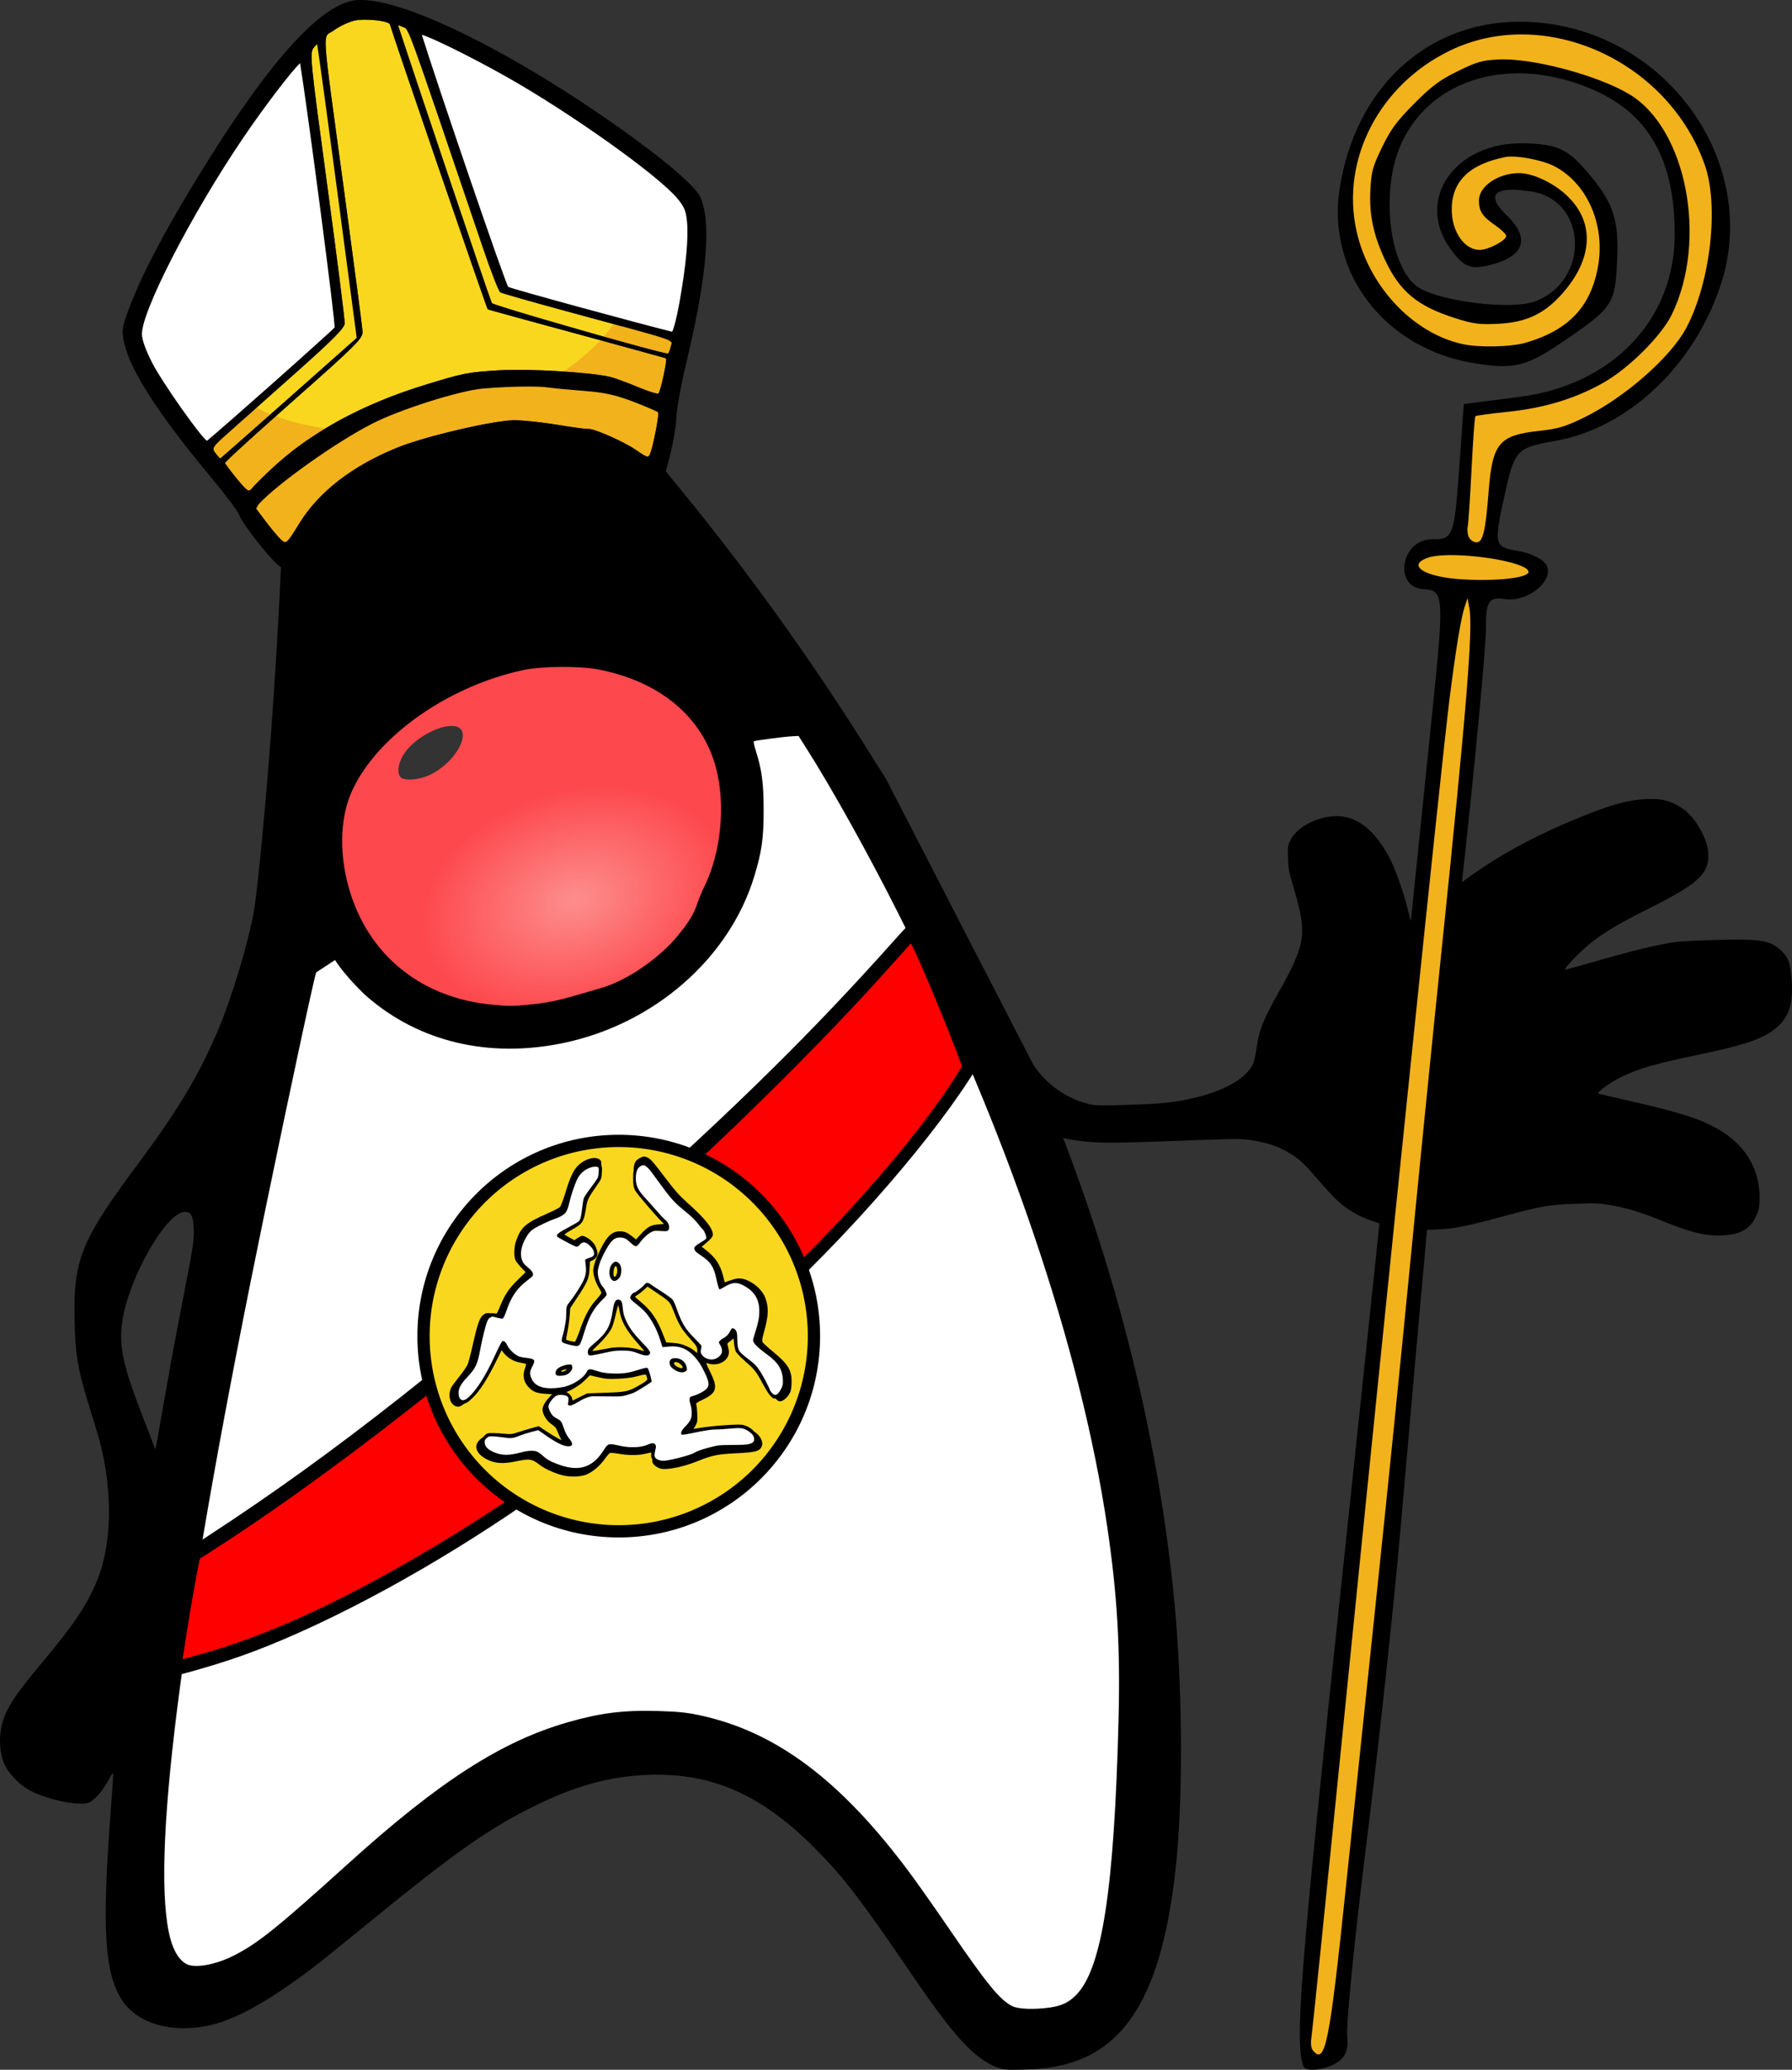 <?xml version="1.0" encoding="UTF-8" standalone="no"?>
<!-- Created with Inkscape (http://www.inkscape.org/) -->

<svg
   xmlns:dc="http://purl.org/dc/elements/1.1/"
   xmlns:cc="http://creativecommons.org/ns#"
   xmlns:rdf="http://www.w3.org/1999/02/22-rdf-syntax-ns#"
   xmlns:svg="http://www.w3.org/2000/svg"
   xmlns="http://www.w3.org/2000/svg"
   xmlns:xlink="http://www.w3.org/1999/xlink"
   xmlns:sodipodi="http://sodipodi.sourceforge.net/DTD/sodipodi-0.dtd"
   xmlns:inkscape="http://www.inkscape.org/namespaces/inkscape"
   width="288.578mm"
   height="333.329mm"
   viewBox="0 0 1022.519 1181.088"
   id="svg2"
   version="1.1"
   inkscape:version="0.91 r13725"
   sodipodi:docname="logo-jug-duke.svg">
  <rect x="0" y="0" width="1022.519" height="1181.088" fill="#333333" stroke="none"/>
  <defs
     id="defs4">
    <linearGradient
       inkscape:collect="always"
       id="linearGradient4157">
      <stop
         style="stop-color:#fd8e8d;stop-opacity:1"
         offset="0"
         id="stop4159" />
      <stop
         style="stop-color:#fd484d;stop-opacity:1"
         offset="1"
         id="stop4161" />
    </linearGradient>
    <radialGradient
       inkscape:collect="always"
       xlink:href="#linearGradient4157"
       id="radialGradient4163"
       cx="-727.254"
       cy="641.031"
       fx="-727.254"
       fy="641.031"
       r="33.3"
       gradientTransform="matrix(2.59,-0.771,0.538,1.808,-152.893,-1260.913)"
       gradientUnits="userSpaceOnUse" />
  </defs>
  <sodipodi:namedview
     id="base"
     pagecolor="#ffffff"
     bordercolor="#666666"
     borderopacity="1.0"
     inkscape:pageopacity="0.0"
     inkscape:pageshadow="2"
     inkscape:zoom="0.35355339"
     inkscape:cx="977.18489"
     inkscape:cy="637.63378"
     inkscape:document-units="px"
     inkscape:current-layer="layer1"
     showgrid="false"
     inkscape:window-width="1920"
     inkscape:window-height="1137"
     inkscape:window-x="1272"
     inkscape:window-y="-8"
     inkscape:window-maximized="1"
     fit-margin-top="0"
     fit-margin-left="0"
     fit-margin-right="0"
     fit-margin-bottom="0" />
  <g
     inkscape:label="Ebene 1"
     inkscape:groupmode="layer"
     id="layer1"
     transform="translate(2019.559,54.817)">
    <path
       inkscape:connector-curvature="0"
       style="fill:#ffffff;fill-opacity:1;fill-rule:nonzero;stroke:none;stroke-width:0.05;stroke-linecap:square;stroke-linejoin:miter;stroke-miterlimit:4;stroke-dasharray:none;stroke-dashoffset:0;stroke-opacity:1"
       d="m -1846.413,-22.217 c -0.217,0.069 -0.483,0.368 -0.861,0.692 -1.831,1.565 -9.928,11.537 -16.663,20.525 -31.995,42.693 -68.457,107.237 -74.816,132.443 -1.243,4.928 -1.269,5.514 -0.431,9.095 1.731,7.392 7.098,17.406 17.772,33.146 6.241,9.204 14.626,20.614 17.32,23.575 1.046,1.15 2.22,2.017 2.607,1.927 0.388,-0.09 3.221,-2.352 6.298,-5.024 29.956,-26.012 68.586,-60.545 69.277,-61.929 0.85,-1.704 -10.688,-92.325 -18.256,-143.383 -1.396,-9.42 -1.596,-11.273 -2.247,-11.066 z m 64.182,-15.027 c -0.275,0.091 -0.202,0.509 0.04,1.542 1.85,7.901 41.706,125.248 48.358,142.382 l 1.473,3.795 6.953,2.033 c 16.205,4.734 62.761,17.394 80.479,21.885 5.307,1.345 9.937,2.384 10.288,2.308 1.592,-0.346 6.752,-28.236 8.33,-45.025 1.634,-17.391 0.578,-25.569 -4.051,-31.398 -11.79,-14.846 -69.526,-55.621 -108.929,-76.929 -18.332,-9.914 -37.701,-19.346 -42.032,-20.467 -0.454,-0.117 -0.745,-0.18 -0.909,-0.125 z"
       id="path5154" />
    <path
       style="fill:#f9d71f"
       d="m -1811.785,-43.584 c -2.146,0.027 -4.132,0.199 -5.627,0.549 -3.317,0.777 -8.555,3.269 -11.639,5.541 -6.708,4.942 -7.456,-6.68 5.975,92.668 5.555,41.086 10.221,76.656 10.371,79.043 0.254,4.041 -2.45,6.746 -39.217,39.223 -4.386,3.874 -8.428,7.483 -12.369,11.008 l 15.672,12.676 4.959,-1.16 c 18.629,-12.802 40.714,-23.159 66.311,-31.055 22.077,-6.81 24.537,-7.3 42.076,-8.383 12.97,-0.801 36.357,0.193 51.912,1.908 l 2.982,-0.699 7.912,-17.217 c -6.077,-1.661 -11.021,-3.025 -17.98,-4.914 -27.589,-7.488 -50.459,-13.756 -50.82,-13.926 -0.505,-0.237 -54.546,-157.674 -55.799,-162.557 -0.402,-1.568 -8.281,-2.785 -14.719,-2.705 z m 18.434,2.934 c -0.223,-0.018 -0.368,0.006 -0.414,0.08 -0.286,0.461 51.217,153.437 53.295,158.299 0.371,0.869 39.337,12.303 69.01,20.6 l 3.59,-7.811 c -7.779,-2.117 -15.414,-4.188 -27.732,-7.533 -20.261,-5.502 -37.575,-10.444 -38.475,-10.98 -0.899,-0.537 -5.318,-11.833 -9.818,-25.104 -45.185,-133.235 -42.06,-124.638 -45.932,-126.385 -1.486,-0.67 -2.854,-1.112 -3.523,-1.166 z m -44.316,10.316 c -0.48,0.134 -1.682,1.255 -2.893,2.727 -2.392,2.908 -2.018,6.731 7.699,78.467 5.618,41.475 10.111,76.985 9.984,78.912 -0.176,2.675 -6.833,9.378 -28.174,28.361 -8.835,7.859 -14.366,12.779 -21.801,19.393 l -0.115,0.104 -0.283,0.254 0.363,0.408 0,0.578 1.697,0 4.742,3.836 c 4.253,-3.761 7.524,-6.639 12.291,-10.865 l 39.334,-34.873 -11.072,-83.48 c -6.09,-45.915 -11.317,-83.632 -11.613,-83.816 -0.037,-0.023 -0.091,-0.023 -0.16,-0.004 z m 117.731,194.014 c -7.527,-0.026 -17.204,0.367 -25.65,1.123 -12.838,1.149 -45.434,11.481 -60.51,19.18 -3.099,1.583 -6.465,3.46 -9.963,5.518 l 107.592,-25.189 c -0.287,-0.037 -0.754,-0.086 -0.975,-0.119 -2.236,-0.33 -5.978,-0.496 -10.494,-0.512 z"
       id="path5079"
       inkscape:connector-curvature="0" />
    <path
       style="fill:#f2b21c"
       d="m -1663.758,129.273 -0.729,2.176 c -1.692,-0.462 -3.082,-0.848 -4.984,-1.365 a 73.526,126.333 76.823 0 1 -5.641,7.213 c 19.151,5.381 35.437,9.76 36.619,9.617 0.289,-0.035 0.673,-0.768 1.025,-1.789 l 1.162,0.389 2.123,-6.342 -29.576,-9.898 z m -12.764,10.135 -1.351,1.053 -0.756,0.594 a 73.526,126.333 76.823 0 1 -19.326,16.145 c 11.097,0.734 21.275,1.816 26.49,3.055 2.565,0.609 9.632,3.185 15.705,5.725 6.073,2.539 11.439,4.219 11.926,3.734 1.254,-1.249 5.155,-19.566 4.275,-20.074 -0.322,-0.186 -16.785,-4.724 -36.963,-10.23 z m -43.416,24.271 c -7.527,-0.026 -17.204,0.367 -25.65,1.123 -12.838,1.149 -45.434,11.481 -60.51,19.18 -23.024,11.757 -60.142,38.901 -65.232,47.705 l -2.141,3.701 5.535,7.344 c 3.045,4.039 6.824,8.572 8.398,10.074 3.261,3.111 3.467,2.94 10.826,-9.014 11.113,-18.053 30.482,-32.976 56.234,-43.326 16.005,-6.433 55.162,-15.533 66.615,-15.482 4.849,0.021 15.961,1.218 24.693,2.658 8.732,1.44 16.444,2.485 17.139,2.322 2.59,-0.606 19.898,6.936 27.045,11.785 7.4,5.02 7.407,5.02 8.703,1.457 1.591,-4.375 4.749,-20.83 4.336,-22.596 -0.165,-0.706 -7.14,-4.007 -15.498,-7.334 -11.961,-4.762 -18.335,-6.288 -29.938,-7.174 -8.108,-0.619 -17.136,-1.48 -20.062,-1.912 -2.236,-0.33 -5.978,-0.496 -10.494,-0.512 z m -153.156,14.062 c -5.383,4.789 -13.581,12.08 -15.879,14.125 -9.617,8.556 -9.892,8.989 -7.609,11.945 1.303,1.687 2.531,3.029 2.73,2.982 0.16,-0.037 12.954,-11.305 28.689,-25.225 a 73.526,126.333 76.823 0 1 -0.494,-0.213 l -0.988,-0.426 0,-0.008 c -0.036,-0.017 -0.086,-0.049 -0.121,-0.066 a 73.526,126.333 76.823 0 1 -6.328,-3.115 z m 10.639,5.07 c -16.492,14.722 -28.821,26.09 -28.707,26.576 0.137,0.587 3.207,4.663 6.82,9.059 5.701,6.934 6.799,7.684 8.301,5.672 0.952,-1.275 6.064,-6.377 11.361,-11.338 9.137,-8.556 19.452,-16.275 30.908,-23.188 a 73.526,126.333 76.823 0 1 -27.43,-6.523 l -0.787,-0.162 -0.012,0.019 -0.094,-0.039 -0.361,-0.076 z"
       id="path4987"
       inkscape:connector-curvature="0" />
    <path
       style="fill:url(#radialGradient4163);fill-opacity:1;fill-rule:nonzero;stroke:none;stroke-width:0.05;stroke-linecap:square;stroke-linejoin:miter;stroke-miterlimit:4;stroke-dasharray:none;stroke-dashoffset:0;stroke-opacity:1"
       d="m -1740.918,519.941 c -41.201,-5.143 -70.616,-30.014 -81.699,-69.077 -3.998,-14.091 -3.992,-37.436 0,-49.031 11.883,-34.416 60.863,-69.453 107.06,-76.584 13.72,-2.118 35.549,-0.751 48.396,3.029 37.857,11.142 58.566,36.234 60.532,73.345 0.887,16.746 -1.784,30.959 -9.365,49.841 -7.03,17.51 -12.043,25.627 -21.647,35.051 -13.304,13.054 -26.268,20.426 -46.058,26.191 -23.456,6.833 -41.837,9.156 -57.23,7.235 z m -33.302,-132.604 c 14.856,-7.062 24.567,-25.199 14.804,-27.65 -7.118,-1.786 -21.459,5.216 -28.254,13.795 -4.278,5.401 -5.826,12.173 -3.439,15.048 2.018,2.432 10.527,1.831 16.89,-1.194 z"
       id="path4155"
       inkscape:connector-curvature="0"
       inkscape:export-xdpi="107"
       inkscape:export-ydpi="107" />
    <path
       inkscape:connector-curvature="0"
       style="fill:#000000"
       d="m -1814.426,-54.807 c -0.679,0.017 -1.333,0.056 -1.963,0.115 -19.497,1.844 -48.343,33.364 -86.113,94.098 -21.619,34.762 -35.628,61.112 -43.346,81.527 -4.197,11.103 -4.45,13.024 -2.709,20.463 3.679,15.714 19.701,40.487 48.744,75.371 8.83,10.606 16.376,20.658 16.77,22.338 0.83,3.543 15.871,22.99 21.861,28.266 0.674,0.593 1.325,1.121 1.945,1.602 -1.651,36.224 -3.952,73.627 -6.926,110.658 -3.123,38.879 -6.791,75.58 -8.574,85.826 -2.952,16.964 -12.469,48.675 -19.93,66.41 -11.14,26.48 -22.83,46.133 -45.844,77.049 -32.889,44.182 -37.272,54.961 -36.492,89.861 0.421,18.861 1.793,27.417 7.268,45.35 2.117,6.936 4.663,15.285 5.656,18.555 8.446,27.792 8.935,59.399 1.246,80.801 -5.501,15.311 -13.234,27.218 -32.957,50.729 -15.464,18.434 -20.352,26.016 -22.732,35.305 -1.831,7.144 -1.182,16.829 1.51,22.514 2.483,5.244 8.266,11.295 13.799,14.441 9.226,5.247 27.341,9.304 33.691,7.551 3.337,-0.921 8.275,-6.363 11.846,-13.059 1.794,-3.365 2.717,-4.526 2.731,-3.439 0.021,0.903 -0.628,10.27 -1.426,20.811 -5.077,67.096 -3.625,92.275 6.232,107.891 9.88,15.651 34.599,20.798 58.635,12.205 9.011,-3.222 19.669,-8.932 31.691,-16.98 13.575,-9.087 19.895,-13.961 50.639,-39.082 48.018,-39.234 67.29,-52.899 92.562,-65.613 24.652,-12.402 44.611,-17.987 67.092,-18.773 36.066,-1.261 64.353,11.189 94.748,41.699 16.586,16.649 25.87,28.746 55.715,72.561 24.107,35.391 35.605,47.839 48.705,52.721 3.608,1.345 5.302,1.476 15.205,1.176 12.034,-0.366 20.085,-1.648 28.619,-4.551 33.724,-11.47 51.579,-46.745 58.287,-115.172 3.903,-39.82 3.299,-101.672 -1.465,-149.731 -8.616,-86.92 -30.138,-175.945 -63.209,-262.107 1.932,0.415 3.875,0.818 6.162,1.176 11.626,1.821 20.433,1.886 58.377,0.451 35.332,-1.336 36.526,-1.338 43.531,-0.264 8.398,1.289 14.722,3.433 20.637,6.986 6.149,3.694 8.672,6.019 16.767,15.482 3.994,4.669 8.979,10.049 11.074,11.961 6.48,5.914 13.983,9.997 23.939,12.893 -6.929,66.019 -15.168,144.075 -22.834,216.189 -22.438,211.063 -25.563,251.36 -20.549,264.846 0.937,2.519 7.249,2.643 14.029,0.275 8.764,-3.061 11.932,-7.952 10.959,-16.922 -0.753,-6.939 4.203,-56.871 11.012,-110.959 6.809,-54.088 15.589,-135.229 19.512,-180.314 6.309,-72.516 10.976,-125.446 15,-169.436 0.774,-0.018 1.407,-0.021 2.283,-0.049 12.957,-0.417 17.783,-1.309 41.568,-7.719 21.561,-5.81 25.84,-6.553 40.684,-7.064 11.253,-0.387 13.961,-0.292 19.982,0.721 9.161,1.54 17.79,4.158 29.441,8.934 17.31,7.094 26.203,9.11 36.422,8.258 9.252,-0.772 14.275,-3.955 17.502,-11.1 1.561,-3.457 1.821,-4.798 1.883,-9.891 0.196,-16.323 -7.708,-29.894 -22.643,-38.889 -10.441,-6.289 -22.488,-10.185 -52.465,-16.949 -9.205,-2.077 -16.838,-3.869 -16.961,-3.984 -0.947,-0.886 7.407,-6.759 14.096,-9.91 9.858,-4.644 19.092,-7.269 43.459,-12.348 23.974,-4.997 34.334,-8.326 41.576,-13.373 8.206,-5.719 11.499,-12.471 11.428,-24.404 0,-1.705 -0.094,-3.515 -0.238,-5.443 -0.681,-9.197 -1.815,-12.214 -6.111,-16.234 -6.26,-5.858 -12.226,-6.753 -39.02,-5.895 -15.914,0.51 -20.616,0.856 -26.305,1.955 -11.133,2.152 -23.228,5.206 -40.818,10.309 -9.048,2.625 -16.719,4.694 -17.051,4.596 -1.102,-0.326 10.329,-11.945 15.875,-16.133 7.897,-5.963 16.373,-10.895 33.69,-19.59 26.429,-13.271 32.674,-19.115 32.244,-30.188 -0.188,-4.812 -1.943,-9.725 -5.688,-15.906 -3.172,-5.237 -6.413,-8.611 -10.783,-11.234 -5.814,-3.49 -10.478,-4.553 -18.691,-4.256 -9.997,0.36 -19.49,2.903 -36.832,9.885 -27.145,10.928 -49.397,23.085 -68.57,37.566 0.079,-0.722 0.143,-1.327 0.223,-2.055 7.432,-68.173 13.469,-132.338 13.416,-142.59 -0.082,-15.614 1.647,-18.365 10.656,-16.953 12.804,2.006 27.939,-9.842 24.133,-18.891 -1.481,-3.522 -8.969,-7.386 -16.639,-8.588 -13.262,-2.078 -13.644,-3.568 -7.787,-30.432 5.958,-27.33 6.897,-28.379 28.922,-32.264 41.809,-7.374 79.267,-42.588 94.664,-88.994 21.67,-65.309 -24.555,-137.263 -95.539,-148.719 -6.736,-1.087 -13.334,-1.594 -19.76,-1.549 -52.321,0.371 -93.108,37.338 -102.111,95.318 -7.492,48.247 26.088,91.573 77.227,99.643 23.055,3.638 29.663,1.848 53.162,-14.402 25.702,-17.773 26.882,-19.694 28,-45.566 0.914,-21.149 -2.215,-31.144 -14.418,-46.045 -13.407,-16.371 -18.856,-19.104 -38.986,-19.549 -39.226,-0.867 -62.157,32.263 -41.727,60.285 7.898,10.834 11.723,12.185 24.434,8.639 18.151,-5.065 20.813,-15.189 7.391,-28.111 -12.078,-11.629 -6.709,-16.621 14.334,-13.324 32.361,5.07 33.422,51.738 1.432,62.91 -13.173,4.6 -51.623,0.064 -65.09,-7.68 -13.116,-7.542 -20.33,-36.46 -15.996,-64.121 7.176,-45.799 52.608,-69.467 102.982,-53.648 40.257,12.642 58.407,39.6 58.445,86.813 0.04,48.892 -35.496,86.141 -88.689,92.959 l -31.658,4.057 -2.781,38.693 c -2.635,36.646 -3.444,38.684 -15.285,38.518 -17.771,-0.249 -22.47,27.487 -4.818,28.443 11.533,0.625 11.752,3.701 4.977,69.545 -2.698,26.223 -7.74,75.384 -12.307,119.887 -0.454,-1.636 -1.092,-4.067 -1.834,-7.125 -2.3,-9.475 -7.373,-23.567 -10.676,-29.648 -8.282,-15.25 -18.004,-22.94 -29.27,-23.156 -10.894,-0.21 -22.907,5.855 -26.846,13.561 -1.613,3.155 -1.684,3.697 -1.465,10.297 0.211,6.341 0.516,7.932 3.432,17.771 7.603,25.66 6.749,31.239 -9.088,59.488 -8.508,15.176 -10.958,21.349 -12.23,30.816 -0.518,3.852 -1.462,8.123 -2.102,9.486 -3.644,7.77 -14.806,14.541 -30.727,18.646 -12.204,3.147 -19.381,3.987 -39.477,4.639 -17.551,0.57 -19.45,0.532 -23.74,-0.508 -12.81,-3.106 -24.5,-11.61 -31.576,-22.674 l -84.227,-163.434 c -1.848,-2.825 -4.008,-6.212 -6.98,-10.977 -36.094,-57.854 -74.575,-111.126 -118.375,-163.91 2.75,-8.709 5.935,-23.657 6.113,-30.848 0.112,-4.523 2.689,-18.631 5.727,-31.352 10.231,-42.838 13.562,-72.359 9.92,-87.914 -1.74,-7.431 -2.83,-9.058 -11.504,-17.16 -12.894,-12.043 -40.719,-32.406 -68.045,-49.797 -51.367,-32.691 -95.87,-52.378 -116.922,-51.844 z m 2.641,11.223 c 6.438,-0.08 14.316,1.137 14.719,2.705 1.252,4.882 55.294,162.319 55.799,162.557 0.014,0.006 0.561,0.158 0.639,0.182 7e-4,5.9e-4 0.011,0.031 0.012,0.031 0.019,0.009 0.753,0.212 0.894,0.254 0,10e-4 0.017,0.045 0.018,0.045 0.375,0.176 24.099,6.677 52.719,14.445 20.864,5.663 38.896,10.616 47.432,13.012 0.856,0.587 -3.029,18.82 -4.279,20.066 -0.487,0.485 -5.853,-1.195 -11.926,-3.734 -6.073,-2.539 -13.14,-5.115 -15.705,-5.725 -11.476,-2.726 -46.712,-4.784 -63.809,-3.729 -17.539,1.083 -20,1.573 -42.076,8.383 -36.003,11.106 -65.096,27.053 -87.33,47.873 -5.298,4.961 -10.409,10.063 -11.361,11.338 -1.502,2.012 -2.6,1.262 -8.301,-5.672 -3.614,-4.395 -6.683,-8.472 -6.82,-9.059 -0.042,-0.179 1.72,-1.936 4.588,-4.648 7.452,-6.897 18.989,-17.292 32.078,-28.854 19.418,-17.152 29.649,-26.279 35.008,-31.68 0.239,-0.236 0.487,-0.48 0.709,-0.703 5.533,-5.49 6.204,-7.227 6.074,-9.287 -0.15,-2.387 -4.816,-37.957 -10.371,-79.043 -13.431,-99.348 -12.682,-87.726 -5.975,-92.668 3.083,-2.272 8.321,-4.764 11.639,-5.541 1.495,-0.35 3.481,-0.522 5.627,-0.549 z m 19.396,3.137 c 0.704,0.2 1.603,0.531 2.561,0.963 3.871,1.747 0.747,-6.85 45.932,126.385 4.5,13.27 8.919,24.567 9.818,25.104 0.899,0.536 18.213,5.478 38.475,10.98 65.925,17.903 59.573,15.734 58.709,20.049 -0.416,2.078 -1.135,3.825 -1.598,3.881 -0.695,0.084 -6.702,-1.421 -15.328,-3.738 -30.659,-8.357 -84.614,-24.037 -85.061,-25.082 -1.92,-4.494 -44.449,-130.687 -53.508,-158.541 z m 13.525,5.465 c 5.97,1.731 27.437,12.284 47.285,23.418 36.663,20.566 87.422,56.635 98.539,70.018 3.929,4.73 4.866,6.971 5.475,13.104 0.931,9.383 -0.559,25.383 -4.32,46.383 -1.494,8.341 -3.293,15.368 -4.197,16.545 -20.01,-4.972 -91.647,-24.491 -93.463,-25.605 -1.347,-0.827 -41.169,-117.473 -49.318,-143.861 z m -59.732,5.291 c 1.843,12.422 6.183,44.071 11.1,81.141 l 11.482,86.574 -38.142,33.816 c -21.634,19.179 -39.496,34.908 -39.695,34.955 -0.199,0.047 -1.428,-1.295 -2.73,-2.982 -2.283,-2.956 -2.007,-3.389 7.609,-11.945 5.488,-4.883 22.553,-20.063 37.922,-33.734 21.34,-18.983 27.997,-25.686 28.174,-28.361 0.127,-1.927 -4.366,-37.437 -9.984,-78.912 -9.717,-71.736 -10.091,-75.559 -7.699,-78.467 0.707,-0.859 1.405,-1.59 1.965,-2.084 z m -9.732,10.93 c 4.379,27.183 20.47,149.498 19.652,150.842 -0.397,0.652 -17.6,16.157 -38.23,34.457 -15.013,13.317 -28.136,24.773 -34.518,30.172 -3.183,-1.581 -25.628,-33.374 -31.314,-44.514 -3.564,-6.983 -5.684,-12.816 -5.828,-16.045 -0.568,-12.734 28.345,-68.941 57.742,-112.256 12.474,-18.38 27.828,-38.408 32.496,-42.656 z m 130.75,184.523 c 4.685,0.016 8.567,0.189 10.887,0.531 3.036,0.448 12.402,1.341 20.812,1.982 12.036,0.919 18.649,2.504 31.057,7.443 3.999,1.592 7.601,3.15 10.438,4.469 0.254,0.182 0.417,0.329 0.44,0.424 0.413,1.766 -2.745,18.221 -4.336,22.596 -1.296,3.563 -1.303,3.563 -8.703,-1.457 -7.147,-4.849 -24.455,-12.391 -27.045,-11.785 -0.694,0.163 -8.407,-0.882 -17.139,-2.322 -8.732,-1.44 -19.844,-2.637 -24.693,-2.658 -11.453,-0.051 -50.61,9.05 -66.615,15.482 -25.752,10.35 -45.121,25.273 -56.234,43.326 -7.359,11.954 -7.565,12.125 -10.826,9.014 -1.575,-1.502 -5.354,-6.035 -8.398,-10.074 l -5.535,-7.344 1.33,-2.299 c 10.239,-11.305 43.645,-35.271 65.18,-46.268 15.639,-7.986 49.456,-18.703 62.773,-19.895 8.762,-0.784 18.802,-1.193 26.609,-1.166 z m 17.729,159.984 c 7.942,-0.071 15.935,0.382 21.299,1.389 35.356,6.638 59.971,27.168 67.574,56.359 5.604,21.515 2.753,49.004 -7.096,68.467 -1.001,1.979 -2.603,5.916 -3.561,8.746 -2.066,6.105 -4.998,10.938 -11.229,18.498 -10.751,13.046 -29.088,25.549 -43.678,29.783 -2.917,0.847 -9.152,2.66 -13.851,4.035 -11.267,3.298 -18.115,4.642 -28.342,5.547 l 0,-0.006 c -9.25,0.82 -9.912,0.82 -19.443,-0.027 -39.444,-3.5 -69.332,-26.586 -81.127,-62.67 -6.959,-21.29 -6.685,-43.612 0.727,-59.654 14.373,-31.109 54.851,-59.566 97.723,-68.699 5.173,-1.102 13.062,-1.696 21.004,-1.768 z m -214.207,310.986 c 3.586,0 4.731,2.259 5.039,9.891 0.243,6.036 -0.29,9.726 -4.576,31.723 -6.06,31.1 -9.145,47.772 -13.473,72.818 -3.14,18.176 -3.864,21.927 -4.021,20.74 -0.032,-0.243 -2.892,-7.708 -6.357,-16.588 -11.98,-30.697 -14.416,-41.82 -12.315,-56.236 3.604,-24.716 25.154,-62.348 35.703,-62.348 z"
       id="path6028" />
    <path
       inkscape:connector-curvature="0"
       style="fill:#ffffff"
       d="m -1563.899,365.138 4.473,7.063 c 14.698,23.182 34.935,59.52 52.136,93.623 61.606,122.14 104.467,247.968 119.601,351.109 5.68,38.713 7.406,68.375 6.369,109.6 -2.434,96.731 -9.415,142.063 -24.179,157.038 -4.183,4.243 -8.223,6.198 -14.788,7.147 -9.063,1.31 -18.129,0.996 -21.646,-0.746 -7.085,-3.507 -14.404,-12.476 -36.326,-44.546 -7.682,-11.239 -17.697,-25.459 -22.257,-31.595 -39.381,-52.991 -76.517,-80.751 -120.372,-89.978 -7.008,-1.475 -11.994,-1.97 -23.06,-2.294 -19.811,-0.581 -32.896,1.049 -51.654,6.427 -37.641,10.793 -73.271,33.674 -124.453,79.927 -40.789,36.861 -51.503,45.533 -65.022,52.657 -10.725,5.652 -23.016,7.998 -28.086,5.36 -4.646,-2.417 -8.174,-8.81 -10.11,-18.323 -9.88,-48.565 8.792,-188.065 55.292,-413.098 14.644,-70.87 28.206,-134.022 28.87,-134.46 0.344,-0.227 2.895,-1.903 5.675,-3.728 l 5.058,-3.323 1.189,1.812 c 3.267,4.973 11.951,14.671 17.218,19.23 29.628,25.645 69.162,35.048 111.233,26.454 52.156,-10.654 95.387,-48.3 109.645,-95.486 4.223,-13.977 5.277,-21.483 5.27,-37.508 0,-15.154 -1.032,-23.07 -4.357,-33.543 -0.957,-3.014 -1.524,-5.61 -1.26,-5.765 0.764,-0.45 17.173,-2.611 21.556,-2.841 l 3.985,-0.212 z"
       id="path4174"
       inkscape:export-xdpi="107"
       inkscape:export-ydpi="107" />
    <g
       id="g5679"
       transform="matrix(1.545,-1.236,1.236,1.545,316.325,-2363.142)">
      <path
         inkscape:connector-curvature="0"
         id="path5671"
         d="m -1918.334,579.761 c 0.531,-0.595 14.497,-13.204 19.191,-17.332 7.582,-6.666 7.452,-6.627 18.598,-5.531 42.977,4.225 89.953,4.559 151.248,1.076 46.153,-2.623 76.123,-5.763 110.421,-11.57 9.963,-1.687 10.941,-1.559 10.992,1.433 0.034,1.978 -4.59,17.359 -10.079,33.53 l -2.636,7.765 -6.146,2.045 c -11.57,3.85 -26.563,7.378 -43.948,10.344 -35.201,6.004 -73.372,7.892 -119.893,5.932 -31.847,-1.342 -65.386,-6.346 -91.67,-13.677 -11.88,-3.314 -20.697,-6.624 -35.515,-13.333 -0.459,-0.208 -0.712,-0.515 -0.562,-0.682 z"
         style="fill:#000000;fill-opacity:1;fill-rule:nonzero;stroke:none;stroke-width:5.603;stroke-linecap:square;stroke-linejoin:miter;stroke-miterlimit:4;stroke-dasharray:none;stroke-dashoffset:0;stroke-opacity:1" />
      <path
         inkscape:connector-curvature="0"
         id="path5669"
         d="m -1907.266,578.921 c 0.705,-0.632 3.04,-2.772 5.191,-4.754 4.365,-4.023 15.331,-13.614 15.559,-13.608 0.082,0.002 2.603,0.257 5.606,0.566 69.787,7.182 181.333,3.023 256.382,-9.56 4.712,-0.79 8.725,-1.458 8.918,-1.485 0.546,-0.077 -5.781,22.32 -9.533,33.74 l -1.038,3.16 -2.577,0.905 c -17.057,5.991 -45.44,11.532 -72.599,14.172 -23.369,2.271 -39.74,2.842 -67.263,2.345 -27.397,-0.495 -42.561,-1.551 -63.362,-4.416 -30.12,-4.148 -52.878,-9.817 -71.805,-17.886 l -4.759,-2.029 1.281,-1.15 z"
         style="fill:#ff0000;fill-opacity:1;fill-rule:nonzero;stroke:none;stroke-width:5.603;stroke-linecap:square;stroke-linejoin:miter;stroke-miterlimit:4;stroke-dasharray:none;stroke-dashoffset:0;stroke-opacity:1" />
    </g>
    <path
       inkscape:connector-curvature="0"
       style="fill:#f2b21c;fill-opacity:1;fill-rule:nonzero;stroke:none;stroke-width:2.263;stroke-linecap:square;stroke-linejoin:miter;stroke-miterlimit:4;stroke-dasharray:none;stroke-dashoffset:0;stroke-opacity:1"
       d="m -1152.283,-35.168 c -13.569,0.13 -27.075,3.035 -39.672,9.094 -40.4,19.431 -62.623,62.141 -53.592,102.994 6.938,31.384 31.684,57.986 60.014,64.514 9.575,2.206 28.133,1.828 36.828,-0.752 24.413,-7.243 37.008,-20.657 41.018,-43.68 4.136,-23.754 -6.339,-47.474 -25.219,-57.105 -6.889,-3.515 -21.843,-6.275 -27.688,-5.109 -20.659,4.12 -30.68,13.983 -30.604,30.129 0.059,12.582 7.264,22.891 16,22.891 4.844,0 15.082,-5.41 15.082,-7.971 0,-0.986 -2.855,-3.758 -6.344,-6.158 -7.294,-5.019 -9.213,-7.96 -9.213,-14.127 0,-8.1 11.045,-15.599 22.936,-15.572 7.59,0.017 18.76,5.128 26.508,12.127 17.054,15.407 16.019,37.031 -2.756,57.574 -9.924,10.859 -20.08,15.486 -35.711,16.273 -10.498,0.529 -14.114,0.069 -24.041,-3.062 -22.033,-6.951 -32.049,-15.223 -40.574,-33.508 -6.582,-14.118 -8.992,-25.542 -8.326,-39.473 0.513,-10.73 1.259,-13.494 6.672,-24.676 4.981,-10.291 8.33,-14.84 18.32,-24.895 10.004,-10.068 14.515,-13.431 24.844,-18.512 11.008,-5.415 14.029,-6.274 23.629,-6.711 19.174,-0.872 56.471,9.099 74.381,19.885 32.586,19.623 44.801,82.985 24.209,125.574 -5.93,12.265 -24.725,30.956 -39.387,39.174 -16.05,8.995 -33.64,14.315 -54.336,16.434 -9.729,0.996 -18.007,2.13 -18.396,2.52 -0.389,0.389 -1.378,14.038 -2.197,30.332 -0.819,16.294 -1.809,31.072 -2.201,32.838 -0.392,1.766 -0.039,4.47 0.785,6.01 0.824,1.54 2.724,2.801 4.223,2.801 3.678,0 5.163,-6.166 6.928,-28.766 2.188,-28.021 5.823,-32.351 29.309,-34.916 10.365,-1.132 14.783,-2.465 25.287,-7.625 23.108,-11.352 49.359,-34.39 58.207,-51.082 13.85,-26.128 18.768,-69.813 10.494,-93.193 -16.107,-45.514 -61.092,-74.694 -105.416,-74.27 z m -40.182,297.109 c -5.042,0.047 -9.372,0.491 -12.199,1.447 -12.396,4.192 -2.616,10.841 18.09,12.299 19.852,1.397 39.185,-0.65 39.185,-4.148 0,-4.851 -27.07,-9.764 -45.076,-9.598 z m 10.281,24.561 -1.637,4.951 c -2.142,6.479 -5.182,25.028 -8.691,53.033 -4.57,36.466 -33.232,313.713 -60.895,589.02 -9.34,92.949 -17.368,171.406 -17.84,174.35 -0.534,3.329 -0.208,6.137 0.861,7.426 7.026,8.466 9.462,-3.705 18.967,-94.801 3.49,-33.446 11.114,-105.996 16.943,-161.221 5.829,-55.225 14.476,-140.503 19.217,-189.506 4.74,-49.002 13.001,-131.416 18.357,-183.141 14.215,-137.28 17.91,-182.853 15.764,-194.453 l -1.047,-5.658 z"
       id="path5847" />
    <g
       id="g6152">
      <ellipse
         ry="114.888"
         rx="114.889"
         cy="707.622"
         cx="-1666.508"
         id="path5683"
         style="fill:#000000;fill-opacity:1;fill-rule:nonzero;stroke:none;stroke-width:5.603;stroke-linecap:square;stroke-linejoin:miter;stroke-miterlimit:4;stroke-dasharray:none;stroke-dashoffset:0;stroke-opacity:1" />
      <path
         inkscape:connector-curvature="0"
         id="path5699"
         d="m -1666.508,599.731 a 107.892,107.892 0 0 0 -107.893,107.893 107.892,107.892 0 0 0 107.893,107.89 107.892,107.892 0 0 0 107.893,-107.89 107.892,107.892 0 0 0 -107.893,-107.893 z"
         style="fill:#f9d71f;fill-opacity:1;fill-rule:nonzero;stroke:none;stroke-width:0.05;stroke-linecap:square;stroke-linejoin:miter;stroke-miterlimit:4;stroke-dasharray:none;stroke-dashoffset:0;stroke-opacity:1" />
      <path
         id="path6042"
         transform="translate(-2019.559,-54.817)"
         d="m 367.627,659.986 c -0.613,-0.025 -1.213,0.174 -2.139,0.635 -2.999,1.493 -3.825,2.913 -3.951,7.432 -0.189,1.061 -0.27,2.362 -0.27,4.096 0,4.034 0.191,5.226 1.146,7.166 0.979,1.987 13.78,16.832 16.264,18.859 0.076,0.062 0.121,0.113 0.188,0.172 -0.659,0.122 -1.53,0.216 -2.654,0.293 -4.817,0.33 -6.627,1.318 -10.803,5.887 l -2.5,2.734 -1.99,-1.584 c -2.984,-2.378 -4.537,-3.037 -7.16,-3.037 -4.537,0 -7.285,2.556 -11.193,10.418 -2.624,5.279 -4.059,9.547 -4.059,12.07 0,2.476 1.472,6.969 3.148,9.609 0.828,1.304 1.504,2.662 1.504,3.018 0,0.356 -1.399,2.198 -3.109,4.092 -3.771,4.176 -6.393,9.119 -9.326,17.582 -0.975,2.811 -2.019,5.267 -2.617,6.23 -1.346,-0.032 -4.592,-0.76 -5.033,-1.201 -0.123,-0.123 0.177,-2.078 0.668,-4.346 0.491,-2.268 1.064,-6.271 1.273,-8.895 l 0.381,-4.77 4,-6.053 c 5.825,-8.816 6.624,-10.654 6.973,-16.037 l 0.291,-4.502 1.689,-0.805 c 2.55,-1.216 3.217,-3.775 1.965,-6.449 -0.298,-1.219 -0.992,-2.504 -2.107,-3.738 -1.766,-1.955 -4.563,-3.641 -6.039,-3.641 -0.415,0 -1.574,0.556 -2.576,1.236 l -1.822,1.236 -3.512,-1.9 c -0.84,-0.455 -1.599,-0.908 -2.23,-1.311 0.627,-0.559 2.044,-1.501 3.75,-2.459 6.947,-3.899 7.324,-4.485 8.758,-13.625 0.589,-3.758 1.369,-5.288 6.227,-12.201 2.35,-3.346 2.504,-3.756 2.678,-7.191 0.124,-2.461 0.111,-3.305 -0.326,-3.877 0.083,-2.363 -0.087,-2.854 -1.049,-3.527 -2.551,-1.787 -7.758,-0.469 -11.633,2.941 -3.015,2.654 -5.028,6.823 -7.916,16.395 -1.149,3.807 -2.503,7.337 -3.008,7.842 -0.505,0.505 -3.591,2.099 -6.857,3.541 -13.001,5.742 -15.524,7.979 -18.316,16.244 -0.98,2.9 -1.144,8.106 -0.322,10.268 0.301,0.792 1.755,2.715 3.229,4.273 l 2.68,2.834 -4.617,4.529 c -5.047,4.953 -7.502,8.689 -10.137,15.418 -0.707,1.805 -1.383,3.154 -1.844,3.752 -0.314,-0.055 -0.603,-0.113 -0.932,-0.162 -0.969,-0.145 -1.651,-0.153 -2.25,-0.029 -0.065,-0.01 -0.12,-0.021 -0.186,-0.031 -1.789,-0.268 -2.659,-0.14 -3.717,0.553 -2.514,1.647 -3.639,4.75 -6.705,18.477 -1.003,4.491 -2.257,9.144 -2.787,10.34 -0.53,1.196 -2.657,4.269 -4.723,6.828 -2.066,2.559 -4.074,5.267 -4.463,6.02 -1.968,3.802 -1.173,8.73 1.674,10.389 1.878,1.094 3.34,0.888 5.699,-1.07 1.31,-0.227 2.754,-1.3 4.906,-3.449 4.139,-4.133 8.082,-10.286 13.201,-20.604 l 3.188,-6.426 0.609,0.822 c 2.487,3.366 5.919,5.541 9.834,6.23 1.764,0.311 3.326,0.683 3.469,0.826 0.143,0.143 -0.122,1.26 -0.59,2.484 -1.641,4.297 -0.585,8.516 2.9,11.576 2.304,2.023 4.251,2.654 9.174,2.979 1.797,0.118 2.939,0.197 3.484,0.236 -0.652,0.512 -1.315,1.214 -1.918,2.021 -1.845,1.766 -3.635,4.851 -3.635,6.576 0,2.756 2.286,6.534 5.113,8.451 2.12,1.438 2.747,2.247 3.693,4.777 0.494,1.32 1.323,3.081 2.053,4.404 -2.377,-1.184 -6.159,-3.416 -9.568,-5.717 l -3.424,-2.309 -4.326,1.188 c -2.38,0.653 -5.903,1.719 -7.828,2.371 -3.023,1.023 -3.977,1.132 -7,0.791 -1.925,-0.217 -5.042,-0.408 -6.926,-0.422 -3.243,-0.024 -3.515,0.066 -5.125,1.676 -0.279,0.279 -0.51,0.564 -0.721,0.854 -0.647,0.236 -1.13,0.667 -1.924,1.461 -3.668,3.668 -1.576,8.38 5.072,11.424 4.227,1.935 8.685,2.178 15.223,0.828 8.442,-1.743 9.532,-1.598 14.072,1.893 2.973,2.285 7.905,4.562 12.691,5.861 4.591,1.246 10.83,1.053 14.256,-0.443 3.49,-1.524 7.39,-4.856 10.049,-8.582 1.306,-1.83 2.715,-3.456 3.129,-3.615 0.414,-0.159 2.68,0.047 5.033,0.461 5.42,0.954 11.157,0.951 15.135,-0.01 1.805,-0.436 2.833,-0.703 3.41,-0.643 -0.005,0.068 -0.009,0.115 -0.014,0.186 -0.145,2.062 -0.102,2.725 0.557,3.523 -0.085,1.886 0.134,2.378 1.371,3.555 0.847,0.805 2.437,1.669 3.535,1.918 3.585,0.813 13.012,-1.113 20.75,-4.238 8.5,-3.433 11.531,-4.057 22.289,-4.582 10.996,-0.536 13.183,-1.099 14.428,-3.725 1.301,-2.743 -0.735,-6.375 -4.18,-8.6 -1.599,-1.851 -4.049,-3.381 -6.805,-3.906 -2.469,-0.47 -17.387,0.598 -23.98,1.717 -1.716,0.291 -2.919,0.494 -3.91,0.643 0.97,-1.304 1.891,-3.093 2.07,-4.051 0.359,-1.916 0.019,-8.694 -0.502,-9.982 -0.231,-0.571 0.627,-1.217 3.248,-2.447 8.72,-4.091 9.414,-6.778 4.35,-16.861 -1.801,-3.585 -2.107,-4.529 -1.373,-4.229 3.534,1.445 7.966,0.669 10.469,-1.834 1.917,-1.917 2.391,-4.084 1.551,-7.084 -0.637,-2.277 -0.615,-2.396 0.594,-3.174 0.637,-0.41 1.67,-1.289 2.422,-2.041 0.074,0.579 0.149,1.134 0.215,1.857 0.191,2.109 0.649,4.557 1.018,5.438 0.369,0.884 2.651,3.332 5.096,5.465 5.732,5.001 6.546,6.022 10.201,12.824 3.106,5.779 4.925,8.198 6.559,8.717 0.252,0.08 0.553,0.064 0.873,0.004 0.771,0.872 1.453,1.376 2.102,1.582 1.354,0.43 3.85,-1.229 5.467,-3.633 1.159,-1.723 1.433,-2.783 1.6,-6.166 0.372,-7.546 -1.639,-11.129 -10.186,-18.145 -3.118,-2.559 -5.936,-5.133 -6.264,-5.719 -0.477,-0.854 -0.336,-1.987 0.703,-5.688 2.666,-9.491 2.838,-14.106 0.738,-19.748 -2.044,-5.494 -9.445,-10.98 -14.812,-10.98 -1.45,0 -3.32,0.428 -4.992,1.109 -0.828,0.208 -1.67,0.483 -2.451,0.828 l -0.861,0.381 -0.822,-3.354 c -1.719,-7.015 -4.573,-11.202 -10.855,-15.922 l -1.484,-1.115 0.129,-0.102 c 1.062,-0.844 1.878,-1.54 2.531,-2.154 2.716,-2.247 3.734,-3.516 3.734,-4.729 0,-3.473 -4.464,-9.13 -13.691,-17.35 -5.341,-4.758 -7.671,-7.353 -13.385,-14.895 -7.475,-9.867 -8.592,-11.095 -10.857,-11.953 -0.448,-0.17 -0.82,-0.266 -1.188,-0.281 z m -16.369,62.5 c 0.528,-0.113 0.987,0.988 0.939,2.811 -0.052,1.971 -1.137,3.816 -1.834,3.119 -0.517,-0.517 -0.415,-3.429 0.174,-4.979 0.227,-0.598 0.481,-0.9 0.721,-0.951 z m 18.199,11.68 3.906,2.623 c 9.062,6.089 8.795,5.808 11.146,11.789 2.919,7.424 4.398,9.878 9.223,15.297 3.867,4.343 4.158,4.824 4.107,6.77 -0.022,0.828 -0.036,1.16 -0.047,1.492 -0.28,-0.249 -0.274,-0.248 -0.607,-0.543 -1.661,-1.472 -3.378,-2.56 -5.293,-3.336 -2.296,-1.16 -4.864,-1.78 -8.021,-1.984 l -3.732,-0.242 -1.787,-4.553 c -3.393,-8.635 -6.726,-13.532 -12.475,-18.32 -1.922,-1.601 -3.477,-3.024 -3.559,-3.252 0.291,-0.25 0.761,-0.58 1.316,-0.908 0.889,-0.525 2.562,-1.828 3.719,-2.895 l 2.104,-1.938 z m -16.77,10.734 c 0.12,-0.12 0.483,1.303 0.807,3.162 0.005,0.027 0.013,0.051 0.018,0.078 0.124,0.69 0.268,1.365 0.438,2.027 0.3,1.181 0.674,2.33 1.154,3.48 0.144,0.349 0.3,0.698 0.463,1.049 1.764,3.795 4.648,7.742 9.4,13.125 1.086,1.23 2.001,2.33 2.529,3.02 0.002,0.006 0.021,0.033 0.021,0.037 0,0.168 -1.294,-0.158 -2.875,-0.723 -3.565,-1.273 -11.715,-1.769 -16.186,-0.984 -1.755,0.308 -4.821,0.872 -6.814,1.254 -1.994,0.382 -3.625,0.524 -3.625,0.316 0,-0.039 0.071,-0.139 0.141,-0.238 0.448,-0.488 1.072,-1.111 1.77,-1.754 2.741,-2.524 5.254,-5.286 6.984,-7.596 0.255,-0.331 0.478,-0.643 0.699,-0.955 0.003,-0.005 0.006,-0.009 0.01,-0.014 0.641,-0.905 1.147,-1.727 1.447,-2.396 0.568,-1.266 1.565,-4.635 2.217,-7.486 0.651,-2.851 1.282,-5.282 1.402,-5.402 z m 33.104,32.336 c 1.261,0 3.727,1.972 3.727,2.979 0,0.83 -1.608,0.605 -3.375,-0.473 -1.972,-1.203 -2.155,-2.506 -0.352,-2.506 z m -62.709,4.092 c 0.566,-0.087 0.407,0.066 -0.285,0.625 -0.534,0.431 -1.422,0.783 -1.975,0.783 -1.405,0 -0.419,-0.851 1.445,-1.248 0.357,-0.076 0.626,-0.131 0.814,-0.16 z m 44.947,3.084 c 0.33,0.019 0.555,0.109 0.725,0.264 0.179,0.747 0.428,1.707 0.562,2.16 0.189,0.637 -0.72,1.416 -3.648,3.133 -7.033,4.122 -8.055,4.366 -20.01,4.777 l -10.609,0.365 -3.891,1.916 c -2.14,1.054 -4.059,2.002 -4.266,2.105 -0.206,0.103 -0.375,-0.299 -0.375,-0.893 0,-1.208 -1.968,-3.336 -3.393,-3.873 2.808,-0.929 7.931,-4.064 10.393,-6.525 l 3.047,-3.047 4.867,1.125 c 4.148,0.959 5.835,1.081 11.439,0.834 4.202,-0.185 7.973,-0.673 10.451,-1.352 2.536,-0.695 3.913,-1.036 4.707,-0.99 z"
         style="fill:#000000;fill-opacity:1;fill-rule:nonzero;stroke:none;stroke-width:0.8;stroke-linecap:square;stroke-linejoin:miter;stroke-miterlimit:4;stroke-dasharray:none;stroke-dashoffset:0;stroke-opacity:1"
         inkscape:connector-curvature="0" />
      <path
         inkscape:connector-curvature="0"
         id="path5693"
         d="m -1652.447,610.104 c -0.429,-0.006 -0.901,0.13 -1.41,0.405 -2.004,1.079 -2.864,3.16 -2.893,7.017 -0.032,4.347 1.287,6.982 5.979,11.975 1.469,1.564 4.241,4.669 6.161,6.902 1.92,2.233 3.966,4.388 4.546,4.786 2.115,1.449 3.061,4.877 1.69,6.118 -0.533,0.482 -0.965,0.516 -4.217,0.326 -3.495,-0.204 -3.687,-0.186 -5.188,0.548 -2.019,0.988 -4.858,3.573 -6.587,5.997 -2.078,2.912 -2.441,2.883 -6.025,-0.451 -2,-1.86 -3.213,-2.374 -5.61,-2.374 -2.813,-0.004 -4.729,1.633 -7.418,6.329 -3.225,5.632 -5.08,10.62 -5.062,13.697 0,2.554 1.449,6.651 2.828,8.03 0.921,0.921 2.255,3.566 2.255,4.471 0,0.461 -0.74,1.391 -2.27,2.857 -5.099,4.889 -7.731,9.548 -10.457,18.491 -2.117,6.945 -2.605,7.902 -4.095,8.026 -1.621,0.135 -7.507,-1.35 -8.306,-2.094 -0.751,-0.699 -0.713,-1.296 0.315,-4.804 0.325,-1.108 0.711,-2.859 0.859,-3.891 0.149,-1.032 0.408,-2.481 0.576,-3.222 0.168,-0.741 0.3,-2.897 0.319,-4.79 0.021,-3.855 0.073,-4.001 2.706,-7.332 2.069,-2.615 5.216,-7.521 6.72,-10.468 1.704,-3.321 2.13,-5.73 1.686,-9.347 -0.179,-1.449 -0.326,-2.841 -0.326,-3.097 -6e-4,-0.312 0.689,-0.691 2.091,-1.142 2.492,-0.803 2.997,-1.245 2.997,-2.621 0,-1.487 -0.935,-3.118 -2.7,-4.704 -2.343,-2.107 -3.93,-2.158 -5.596,-0.179 -1.359,1.616 -1.149,1.666 -8.209,-2.069 -2.248,-1.189 -4.248,-2.354 -4.443,-2.588 -0.927,-1.116 0.374,-2.177 6.931,-5.678 2.415,-1.289 4.742,-2.629 5.173,-2.975 1.003,-0.806 1.506,-2.727 2.087,-7.969 0.247,-2.226 0.662,-4.65 0.92,-5.381 0.258,-0.731 1.999,-3.353 3.87,-5.828 1.871,-2.475 3.642,-4.969 3.935,-5.545 0.329,-0.648 0.585,-1.976 0.666,-3.476 0.121,-2.216 0.075,-2.465 -0.505,-2.871 -0.884,-0.62 -3.532,-0.192 -5.9,0.959 -2.573,1.251 -4.652,3.41 -5.975,6.197 -1.383,2.915 -3.511,9.284 -4.318,12.927 -0.802,3.623 -1.625,5.5 -2.896,6.616 -1.214,1.066 -3.225,2.109 -5.488,2.846 -2.433,0.792 -8.49,3.601 -11.191,5.191 -2.561,1.507 -3.815,2.907 -5.671,6.329 -3.255,6.003 -3.202,11.88 0.136,14.896 0.555,0.501 1.643,1.475 2.417,2.162 1.589,1.411 2.261,2.909 1.744,3.877 -0.181,0.337 -1.591,1.559 -3.14,2.717 -5.578,4.174 -9.014,9.09 -11.642,16.665 -1.243,3.582 -1.853,4.845 -2.456,5.076 -0.241,0.093 -1.655,-0.146 -3.14,-0.533 l -2.699,-0.705 -1.106,0.598 c -0.884,0.474 -1.259,0.961 -1.829,2.391 -0.985,2.473 -2.817,9.879 -3.916,15.824 -1.581,8.543 -2.528,10.558 -7.432,15.852 -3.768,4.068 -4.913,6.149 -4.94,8.957 -0.021,2.195 0.652,3.638 1.905,4.074 1.194,0.416 2.815,-0.466 4.947,-2.696 4.398,-4.6 8.706,-11.568 13.396,-21.666 3.485,-7.503 4.281,-9.017 4.862,-9.24 0.833,-0.32 1.929,0.662 2.714,2.438 0.868,1.962 3.473,4.619 5.735,5.85 1.184,0.644 2.265,0.914 4.98,1.228 5.125,0.592 5.526,1.186 3.454,5.119 -1.38,2.62 -1.493,3.815 -0.602,6.197 1.299,3.469 4.079,5.36 8.71,5.918 2.806,0.338 6.97,0.042 10.328,-0.737 5.076,-1.177 10.925,-5.031 12.577,-8.291 0.892,-1.76 1.642,-2.015 3.963,-1.314 0.929,0.281 2.56,0.773 3.619,1.088 2.83,0.842 8.424,1.221 12.838,0.863 2.944,-0.239 4.546,-0.565 7.93,-1.607 5.445,-1.678 5.929,-1.771 6.584,-1.292 0.557,0.408 2.46,7.203 2.155,7.697 -0.3,0.487 -8.302,5.459 -9.995,6.211 -0.927,0.412 -2.961,1.087 -4.525,1.5 -2.728,0.72 -3.141,0.745 -10.031,0.644 -3.951,-0.055 -7.923,-0.084 -8.828,-0.064 -2.104,0.047 -5.121,1.177 -8.309,3.115 -3.134,1.904 -4.696,2.482 -5.521,2.041 -0.51,-0.274 -0.575,-0.498 -0.387,-1.421 0.463,-2.272 0.35,-3.073 -0.53,-3.734 -0.992,-0.745 -4.124,-1.038 -5.664,-0.53 -1.986,0.655 -5.012,4.51 -5.03,6.383 0,1.076 1.192,3.724 2.237,4.962 0.459,0.544 1.611,1.379 2.56,1.858 2.186,1.104 2.751,1.841 3.752,4.876 1.066,3.233 1.978,5.001 3.591,6.981 2.077,2.55 1.776,4.002 -0.823,4.002 -2.789,0 -6.95,-2.058 -13.543,-6.691 l -3.573,-2.51 -3.852,0.999 c -2.118,0.549 -5.155,1.52 -6.752,2.159 -3.971,1.587 -4.768,1.667 -9.53,0.959 -2.234,-0.332 -4.991,-0.601 -6.129,-0.601 -1.94,0 -2.139,0.064 -3.186,1.024 -0.995,0.912 -1.121,1.184 -1.121,2.47 10e-4,2.36 2.029,4.361 5.903,5.835 4.443,1.691 7.919,1.661 14.75,-0.125 2.565,-0.671 4.28,-0.945 5.989,-0.945 2.887,-0.006 3.85,0.435 6.827,3.097 2.221,1.986 3.739,2.85 7.665,4.364 3.132,1.207 5.828,1.922 8.402,2.23 7.349,0.88 13.241,-2.175 17.814,-9.244 2.369,-3.662 2.976,-4.221 4.593,-4.21 0.765,0.002 2.804,0.339 4.532,0.752 6.168,1.472 12.475,1.28 16.554,-0.505 2.478,-1.084 3.734,-1.054 4.378,0.1 0.391,0.697 0.398,1.037 0.047,2.545 -0.733,3.149 -0.74,4.058 -0.032,4.958 0.875,1.112 3.409,1.837 5.485,1.572 4.894,-0.626 15.005,-3.359 16.679,-4.507 1.242,-0.852 4.212,-1.897 8.81,-3.104 4.976,-1.306 5.128,-1.322 13.332,-1.368 8.057,-0.045 9.759,-0.282 11.392,-1.604 0.8,-0.647 0.866,-2.222 0.147,-3.612 -0.588,-1.138 -2.684,-2.844 -4.454,-3.627 -2.059,-0.911 -3.7,-0.993 -9.161,-0.465 -2.706,0.261 -6.159,0.476 -7.672,0.476 -2.829,0 -6.037,0.488 -13.597,2.076 -2.387,0.501 -4.778,0.913 -5.313,0.913 -0.861,10e-4 -0.974,-0.09 -0.974,-0.82 0,-1.106 0.805,-2.356 2.771,-4.307 1.639,-1.626 2.644,-3.237 3.036,-4.865 0.422,-1.751 0.225,-5.151 -0.405,-6.942 -0.71,-2.021 -0.8,-4.089 -0.2,-4.586 0.227,-0.189 1.196,-0.545 2.155,-0.795 2.104,-0.548 5.373,-2.268 6.809,-3.584 2.152,-1.972 1.977,-4.023 -0.831,-9.809 -1.996,-4.112 -3.624,-6.609 -5.925,-9.068 -4.253,-4.546 -8.861,-6.234 -14.982,-5.492 -1.613,0.202 -3.005,0.285 -3.09,0.201 -0.085,-0.085 -0.627,-1.751 -1.203,-3.702 -1.874,-6.346 -5.545,-13.061 -9.193,-16.819 -1.014,-1.044 -2.99,-2.783 -4.389,-3.863 -3.144,-2.426 -3.587,-2.921 -3.587,-3.967 0,-0.842 1.548,-2.696 2.252,-2.696 0.648,0 4.541,-2.947 5.51,-4.171 1.423,-1.796 2.044,-1.829 4.278,-0.247 1.032,0.731 3.934,2.644 6.447,4.253 2.514,1.61 5.01,3.445 5.549,4.074 0.654,0.764 1.407,2.36 2.266,4.808 3.111,8.87 5.03,12.069 10.486,17.474 1.994,1.975 3.705,3.84 3.802,4.146 0.096,0.306 0,1.141 -0.19,1.858 -0.441,1.575 -0.249,2.477 0.791,3.712 1.543,1.834 4.354,2.701 6.777,2.091 1.61,-0.406 3.568,-1.96 4.11,-3.269 0.532,-1.284 0.23,-3.297 -0.702,-4.668 -0.435,-0.64 -0.795,-1.392 -0.795,-1.668 0,-0.568 1.403,-1.839 2.807,-2.545 1.521,-0.766 2.89,-2.241 3.641,-3.92 0.762,-1.705 1.287,-1.934 2.499,-1.085 1.153,0.808 1.532,2.197 1.532,5.624 0,3.886 0.39,5.783 1.507,7.325 0.476,0.657 2.453,2.393 4.393,3.859 3.977,3.005 5.185,4.238 7.185,7.332 1.61,2.492 5.47,9.889 5.47,10.482 0,0.22 0.481,0.962 1.07,1.65 1.906,2.227 3.542,1.513 5.499,-2.402 0.78,-1.562 0.913,-2.163 0.913,-4.103 -0.021,-6.283 -2.461,-10.475 -8.828,-15.14 -5.891,-4.316 -8.231,-6.698 -8.231,-8.37 -2e-4,-0.293 0.599,-2.393 1.332,-4.668 1.685,-5.233 2.256,-8.274 2.256,-11.914 0,-6.778 -2.815,-11.299 -9.047,-14.574 -3.91,-2.054 -6.358,-1.885 -10.736,0.748 -1.382,0.831 -2.659,1.511 -2.839,1.511 -0.375,6.6e-4 -1.064,-2.225 -1.919,-6.197 -1.483,-6.889 -3.38,-9.701 -9.025,-13.382 -2.711,-1.768 -3.544,-2.677 -3.544,-3.856 0,-0.912 0.735,-1.561 4.117,-3.637 2.252,-1.382 2.767,-1.828 2.767,-2.413 0,-1.102 -1.133,-3.889 -1.84,-4.522 -0.347,-0.31 -1.408,-1.572 -2.359,-2.807 -2.113,-2.744 -4.595,-5.156 -8.474,-8.234 -4.046,-3.211 -7.288,-6.548 -10.314,-10.622 -4.697,-6.323 -6.528,-8.818 -7.944,-10.822 -1.656,-2.345 -3.458,-4.051 -4.575,-4.332 -0.132,-0.036 -0.272,-0.054 -0.415,-0.054 z m -15.748,55.046 0,0.004 c 0.53,-0.004 1.065,0.238 1.654,0.734 1.151,0.969 1.64,2.698 1.446,5.13 -0.171,2.157 -0.88,3.548 -2.298,4.504 -1.296,0.873 -2.154,0.85 -3.082,-0.079 -2.149,-2.148 -1.658,-7.72 0.852,-9.695 0.496,-0.39 0.961,-0.598 1.428,-0.598 z m 1.335,21.623 c 0.158,0.004 0.324,0.028 0.497,0.072 1.343,0.337 1.857,1.373 2.094,4.221 0.296,3.56 0.819,5.453 2.399,8.674 1.774,3.616 4.188,6.819 8.546,11.341 4.755,4.934 5.413,6.045 4.224,7.121 -0.857,0.775 -2.792,0.602 -5.678,-0.508 -4.178,-1.607 -5.487,-1.846 -10.088,-1.815 -3.765,0.025 -4.739,0.152 -9.58,1.249 -2.963,0.672 -6.212,1.317 -7.224,1.432 -1.666,0.188 -1.872,0.151 -2.17,-0.405 -0.535,-1 -0.388,-2.561 0.34,-3.544 0.37,-0.5 1.618,-1.695 2.771,-2.653 7.346,-6.106 9.407,-9.711 10.78,-18.852 0.68,-4.532 1.556,-6.373 3.089,-6.333 z m 32.567,33.419 c 2.997,0 5.551,1.797 6.351,4.468 0.573,1.912 0.448,2.646 -0.541,3.158 -1.813,0.937 -4.246,0.428 -6.841,-1.436 -1.535,-1.103 -2.155,-2.149 -2.155,-3.644 0,-1.708 1.05,-2.545 3.186,-2.545 z m -59.818,3.594 0,0 c 0.653,3.2e-4 0.731,0.184 0.949,0.755 0.668,1.757 -0.652,3.869 -3.175,5.08 -1.149,0.552 -3.809,0.837 -5.134,0.551 -1.484,-0.321 -1.479,-2.525 0.021,-3.931 1.134,-1.066 3.934,-2.165 6.014,-2.359 0.606,-0.057 1.021,-0.096 1.321,-0.097 z"
         style="fill:#ffffff;fill-opacity:1;fill-rule:nonzero;stroke:none;stroke-width:3.41;stroke-linecap:square;stroke-linejoin:miter;stroke-miterlimit:4;stroke-dasharray:none;stroke-dashoffset:0;stroke-opacity:1" />
    </g>
  </g>
</svg>
